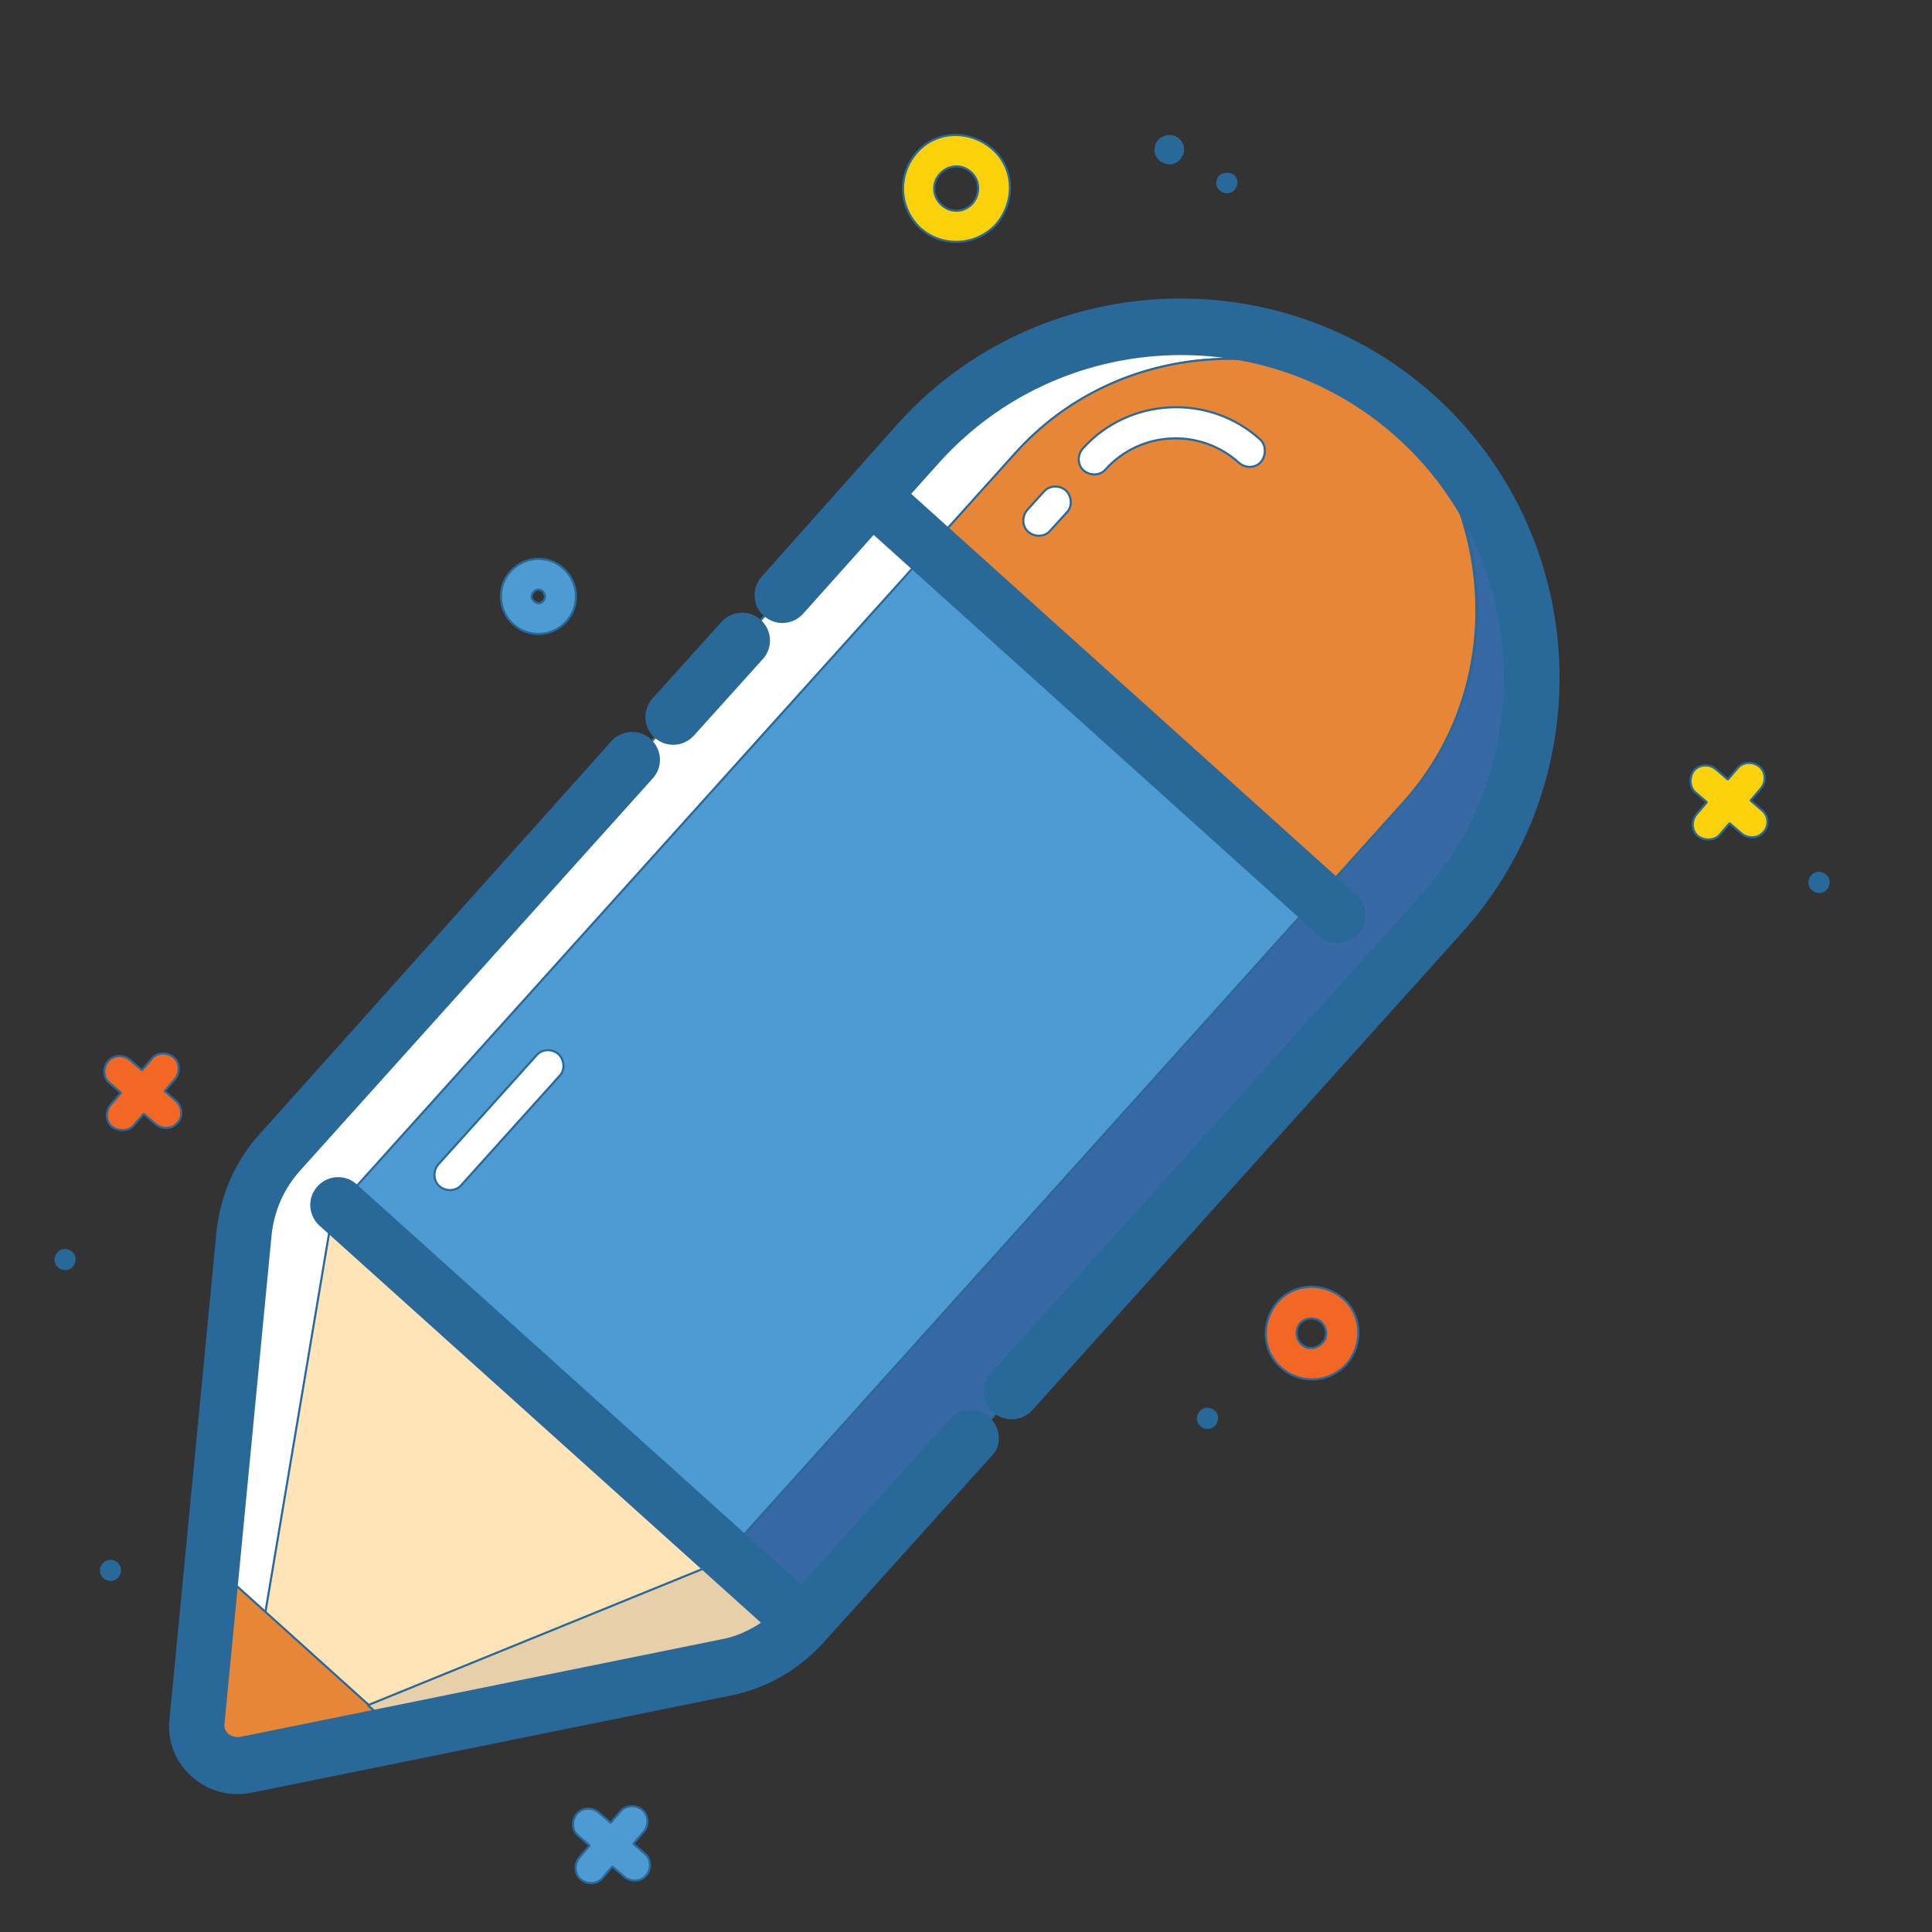 <?xml version="1.0" encoding="utf-8"?>
<!-- Generator: Adobe Illustrator 25.4.1, SVG Export Plug-In . SVG Version: 6.00 Build 0)  -->
<svg version="1.1" id="Layer_1" xmlns="http://www.w3.org/2000/svg" xmlns:xlink="http://www.w3.org/1999/xlink" x="0px" y="0px"
	 viewBox="0 0 230 230" style="enable-background:new 0 0 230 230;" xml:space="preserve">
<rect x="0" y="0" width="230" height="230" fill="#333333" stroke="none"/>
<style type="text/css">
	.st0{fill:#FFFFFF;stroke:#28699A;stroke-width:0.25;stroke-miterlimit:1;}
	.st1{fill:#3769A5;stroke:#28699A;stroke-width:0.25;stroke-miterlimit:1;}
	.st2{fill:#4E9BD4;stroke:#28699A;stroke-width:0.25;stroke-miterlimit:1;}
	.st3{fill:#E78636;stroke:#28699A;stroke-width:0.25;stroke-miterlimit:1;}
	.st4{fill:#FFE4B8;stroke:#28699A;stroke-width:0.25;stroke-miterlimit:1;}
	.st5{fill:#E7D0A9;stroke:#28699A;stroke-width:0.25;stroke-miterlimit:1;}
	.st6{fill:#28699A;stroke:#28699A;stroke-width:0.25;stroke-miterlimit:1;}
	.st7{fill:#FBD20A;stroke:#28699A;stroke-width:0.25;stroke-miterlimit:1;}
	.st8{fill:#F16723;stroke:#28699A;stroke-width:0.25;stroke-miterlimit:1;}
</style>
<g id="SVGRepo_bgCarrier">
</g>
<g id="SVGRepo_tracerCarrier">
</g>
<g id="SVGRepo_iconCarrier">
	<path class="st0" d="M24.9,208.1C23.8,208.3,24.8,209.2,24.9,208.1z M84.7,184.9l80.2-89.1c12.9-14.3,11.7-36.5-2.6-49.4
		c-14.3-12.9-36.5-11.7-49.4,2.6l-80.7,89.7l0.2,0.2c-0.6,0.1-1.2,0.7-1.2,1.5l-6.2,67.8l16.9-6.9L84.7,184.9z"/>
	<path class="st1" d="M94.6,194.9l-52-46.8l80.7-89.7c12.9-14.3,35-15.5,49.4-2.6c14.3,12.9,15.5,35,2.6,49.4L94.6,194.9L94.6,194.9
		L94.6,194.9z"/>
	<path class="st2" d="M167.2,49c-14.8-9.8-34.5-8.1-46.2,4.9l-80.7,89.7l46.1,41.5l80.7-89.7C178.9,82.5,178.6,62.7,167.2,49z"/>
	<path class="st3" d="M157.2,106.5l9.9-11c11.7-13,11.4-32.8,0-46.5c-14.8-9.8-34.5-8.1-46.2,4.9l-9.9,11L157.2,106.5z"/>
	<path class="st4" d="M94.1,193.3l-54.5-49l-8,47.6l-5.2,17.6c-0.1,1.1-1.1,0.2,0,0l66.8-13.2C94.7,196,95.2,194.3,94.1,193.3
		L94.1,193.3z"/>
	<path class="st3" d="M26.4,187.2l-1.9,20.5c-0.1,0.9,0.6,1.8,1.5,1.8c0.2,0,0.3,0,0.5,0l20.2-4L26.4,187.2z"/>
	<path class="st5" d="M85.8,185.9l-42,17.1l4,3.6l42.9-9.7l3.2-3.6L85.8,185.9z"/>
	<path class="st6" d="M90.5,73.9c-1.3-1.2-3.3-1.1-4.5,0.2l-8.2,9.1c-1.2,1.3-1.1,3.3,0.2,4.5c1.3,1.2,3.3,1.1,4.5-0.2l8.2-9.1
		C91.9,77.1,91.8,75.1,90.5,73.9z"/>
	<path class="st6" d="M91,73.2c1.3,1.2,3.3,1.1,4.5-0.2l8.5-9.5l53.1,47.8c1.3,1.2,3.3,1.1,4.5-0.2s1.1-3.3-0.2-4.5l-53.1-47.8
		l3.5-3.9c14.3-15.8,38.8-17.1,54.6-2.9s17.1,38.8,2.9,54.6l-51.2,56.9c-1.2,1.3-1.1,3.3,0.2,4.5c1.3,1.2,3.3,1.1,4.5-0.2l51.2-56.9
		c16.6-18.5,15.1-47.1-3.3-63.7s-47.1-15.1-63.7,3.3L90.8,68.7C89.6,70,89.7,72.1,91,73.2z M117.7,168.8c-1.3-1.2-3.3-1.1-4.5,0.2
		l-17.8,19.8l-53-47.7c-1.3-1.2-3.3-1.1-4.5,0.2c-1.2,1.3-1.1,3.3,0.2,4.5l52.7,47.4c-1.5,1-3.2,1.8-5,2.1l-57.2,11.6
		c-0.7,0.1-1.3-0.2-1.5-0.4c-0.2-0.2-0.6-0.6-0.5-1.3l5.6-58.1c0.3-3,1.5-5.7,3.5-7.9l41.9-46.6c1.2-1.3,1.1-3.3-0.2-4.5
		c-1.3-1.2-3.3-1.1-4.5,0.2L31,135.1c-2.9,3.2-4.6,7.1-5.1,11.5l-5.6,58.1c-0.3,2.5,0.7,5,2.6,6.7l0,0c1.9,1.7,4.4,2.4,7,1.9
		l57.2-11.6c4.3-0.9,8-3.1,10.9-6.3l20-22.2C119.1,172.1,119.1,170.1,117.7,168.8C117.8,168.9,117.8,168.9,117.7,168.8L117.7,168.8z
		"/>
	<path class="st0" d="M150,52.3c-6.1-5.5-15.6-5-21.1,1.1c-0.7,0.8-0.6,2,0.1,2.6c0.8,0.7,2,0.6,2.6-0.1c4.1-4.6,11.3-5,15.9-0.8
		c0.8,0.7,2,0.6,2.6-0.1S150.8,53,150,52.3z M126.9,58.4c-0.8-0.7-2-0.6-2.6,0.1l-2,2.2c-0.7,0.8-0.6,2,0.1,2.6
		c0.8,0.7,2,0.6,2.6-0.1l2-2.2C127.7,60.3,127.6,59.1,126.9,58.4z M66.5,125.5c-0.8-0.7-2-0.6-2.6,0.1l-11.7,13
		c-0.7,0.8-0.6,2,0.1,2.6c0.8,0.7,2,0.6,2.6-0.1l11.7-13C67.3,127.4,67.2,126.2,66.5,125.5z"/>
	<path class="st7" d="M209.8,96.5l-1.4-1.2l1.2-1.4c0.7-0.8,0.6-2-0.1-2.6c-0.8-0.7-2-0.6-2.6,0.1l-1.2,1.4l-1.4-1.2
		c-0.8-0.7-2-0.6-2.6,0.1s-0.6,2,0.1,2.6l1.4,1.2l-1.2,1.4c-0.7,0.8-0.6,2,0.1,2.6s2,0.6,2.6-0.1l1.2-1.4l1.4,1.2
		c0.8,0.7,2,0.6,2.6-0.1C210.6,98.4,210.6,97.2,209.8,96.5z"/>
	<path class="st8" d="M21,131.1l-1.4-1.2l1.2-1.4c0.7-0.8,0.6-2-0.1-2.6c-0.8-0.7-2-0.6-2.6,0.1l-1.2,1.4l-1.4-1.2
		c-0.8-0.7-2-0.6-2.6,0.1c-0.7,0.8-0.6,2,0.1,2.6l1.4,1.2l-1.2,1.4c-0.7,0.8-0.6,2,0.1,2.6s2,0.6,2.6-0.1l1.2-1.4l1.4,1.2
		c0.8,0.7,2,0.6,2.6-0.1C21.8,133,21.7,131.8,21,131.1z"/>
	<path class="st2" d="M76.8,220.7l-1.4-1.2l1.2-1.4c0.7-0.8,0.6-2-0.1-2.6c-0.8-0.7-2-0.6-2.6,0.1l-1.2,1.4l-1.4-1.2
		c-0.8-0.7-2-0.6-2.6,0.1c-0.7,0.8-0.6,2,0.1,2.6l1.4,1.2l-1.2,1.4c-0.7,0.8-0.6,2,0.1,2.6c0.8,0.7,2,0.6,2.6-0.1l1.2-1.4l1.4,1.2
		c0.8,0.7,2,0.6,2.6-0.1C77.6,222.5,77.5,221.3,76.8,220.7z"/>
	<path class="st8" d="M152.5,162.8c-2.3-2-2.4-5.5-0.4-7.8c2-2.3,5.5-2.4,7.8-0.4c2.3,2,2.4,5.5,0.4,7.8
		C158.2,164.7,154.7,164.8,152.5,162.8z M157.3,157.4c-0.7-0.6-1.8-0.6-2.5,0.1c-0.6,0.7-0.6,1.8,0.1,2.5s1.8,0.6,2.5-0.1
		C158.1,159.2,158,158.1,157.3,157.4z"/>
	<path class="st6" d="M142.9,168.1c-0.4,0.5-0.4,1.2,0.1,1.6c0.5,0.4,1.2,0.4,1.6-0.1s0.4-1.2-0.1-1.6
		C144,167.6,143.3,167.6,142.9,168.1z"/>
	<path class="st6" d="M215.7,104.3c-0.4,0.5-0.4,1.2,0.1,1.6s1.2,0.4,1.6-0.1l0,0c0.4-0.5,0.4-1.2-0.1-1.6S216.1,103.8,215.7,104.3z
		"/>
	<path class="st6" d="M145.2,21c-0.4,0.5-0.4,1.2,0.1,1.6c0.5,0.4,1.2,0.4,1.6-0.1c0,0,0,0,0,0c0.4-0.5,0.4-1.2-0.1-1.6
		C146.4,20.6,145.7,20.6,145.2,21C145.2,21,145.2,21,145.2,21z"/>
	<path class="st6" d="M6.9,149.2c-0.4,0.5-0.4,1.2,0.1,1.6c0.5,0.4,1.2,0.4,1.6-0.1c0,0,0,0,0,0c0.4-0.5,0.4-1.2-0.1-1.6
		C8,148.7,7.3,148.7,6.9,149.2C6.9,149.2,6.9,149.2,6.9,149.2z"/>
	<path class="st6" d="M12.3,186.2c-0.4,0.5-0.4,1.2,0.1,1.6c0.5,0.4,1.2,0.4,1.6-0.1c0,0,0,0,0,0c0.4-0.5,0.4-1.2-0.1-1.6
		C13.5,185.7,12.8,185.7,12.3,186.2C12.3,186.2,12.3,186.2,12.3,186.2z"/>
	<path class="st6" d="M138,16.7c-0.6,0.7-0.6,1.7,0.1,2.3c0.7,0.6,1.7,0.6,2.3-0.1c0,0,0,0,0,0c0.6-0.7,0.6-1.7-0.1-2.3
		C139.6,16,138.6,16.1,138,16.7C138,16.7,138,16.7,138,16.7z"/>
	<path class="st7" d="M109.6,27.2c-2.6-2.4-2.8-6.3-0.5-9s6.3-2.8,9-0.5s2.8,6.3,0.5,9C116.2,29.3,112.2,29.5,109.6,27.2
		C109.6,27.2,109.6,27.2,109.6,27.2z M115.6,20.5c-1.1-1-2.7-0.9-3.7,0.2c-1,1.1-0.9,2.7,0.2,3.7c1.1,1,2.7,0.9,3.7-0.2
		C116.7,23.1,116.7,21.5,115.6,20.5z"/>
	<path class="st2" d="M61.1,74.3c-1.8-1.6-2-4.5-0.3-6.3c1.6-1.8,4.5-2,6.3-0.3c1.8,1.6,2,4.5,0.3,6.3C65.8,75.8,62.9,76,61.1,74.3z
		 M64.6,70.4c-0.3-0.3-0.8-0.3-1.1,0.1c-0.3,0.3-0.3,0.8,0.1,1.1s0.8,0.3,1.1-0.1C65,71.2,64.9,70.7,64.6,70.4z"/>
</g>
</svg>
